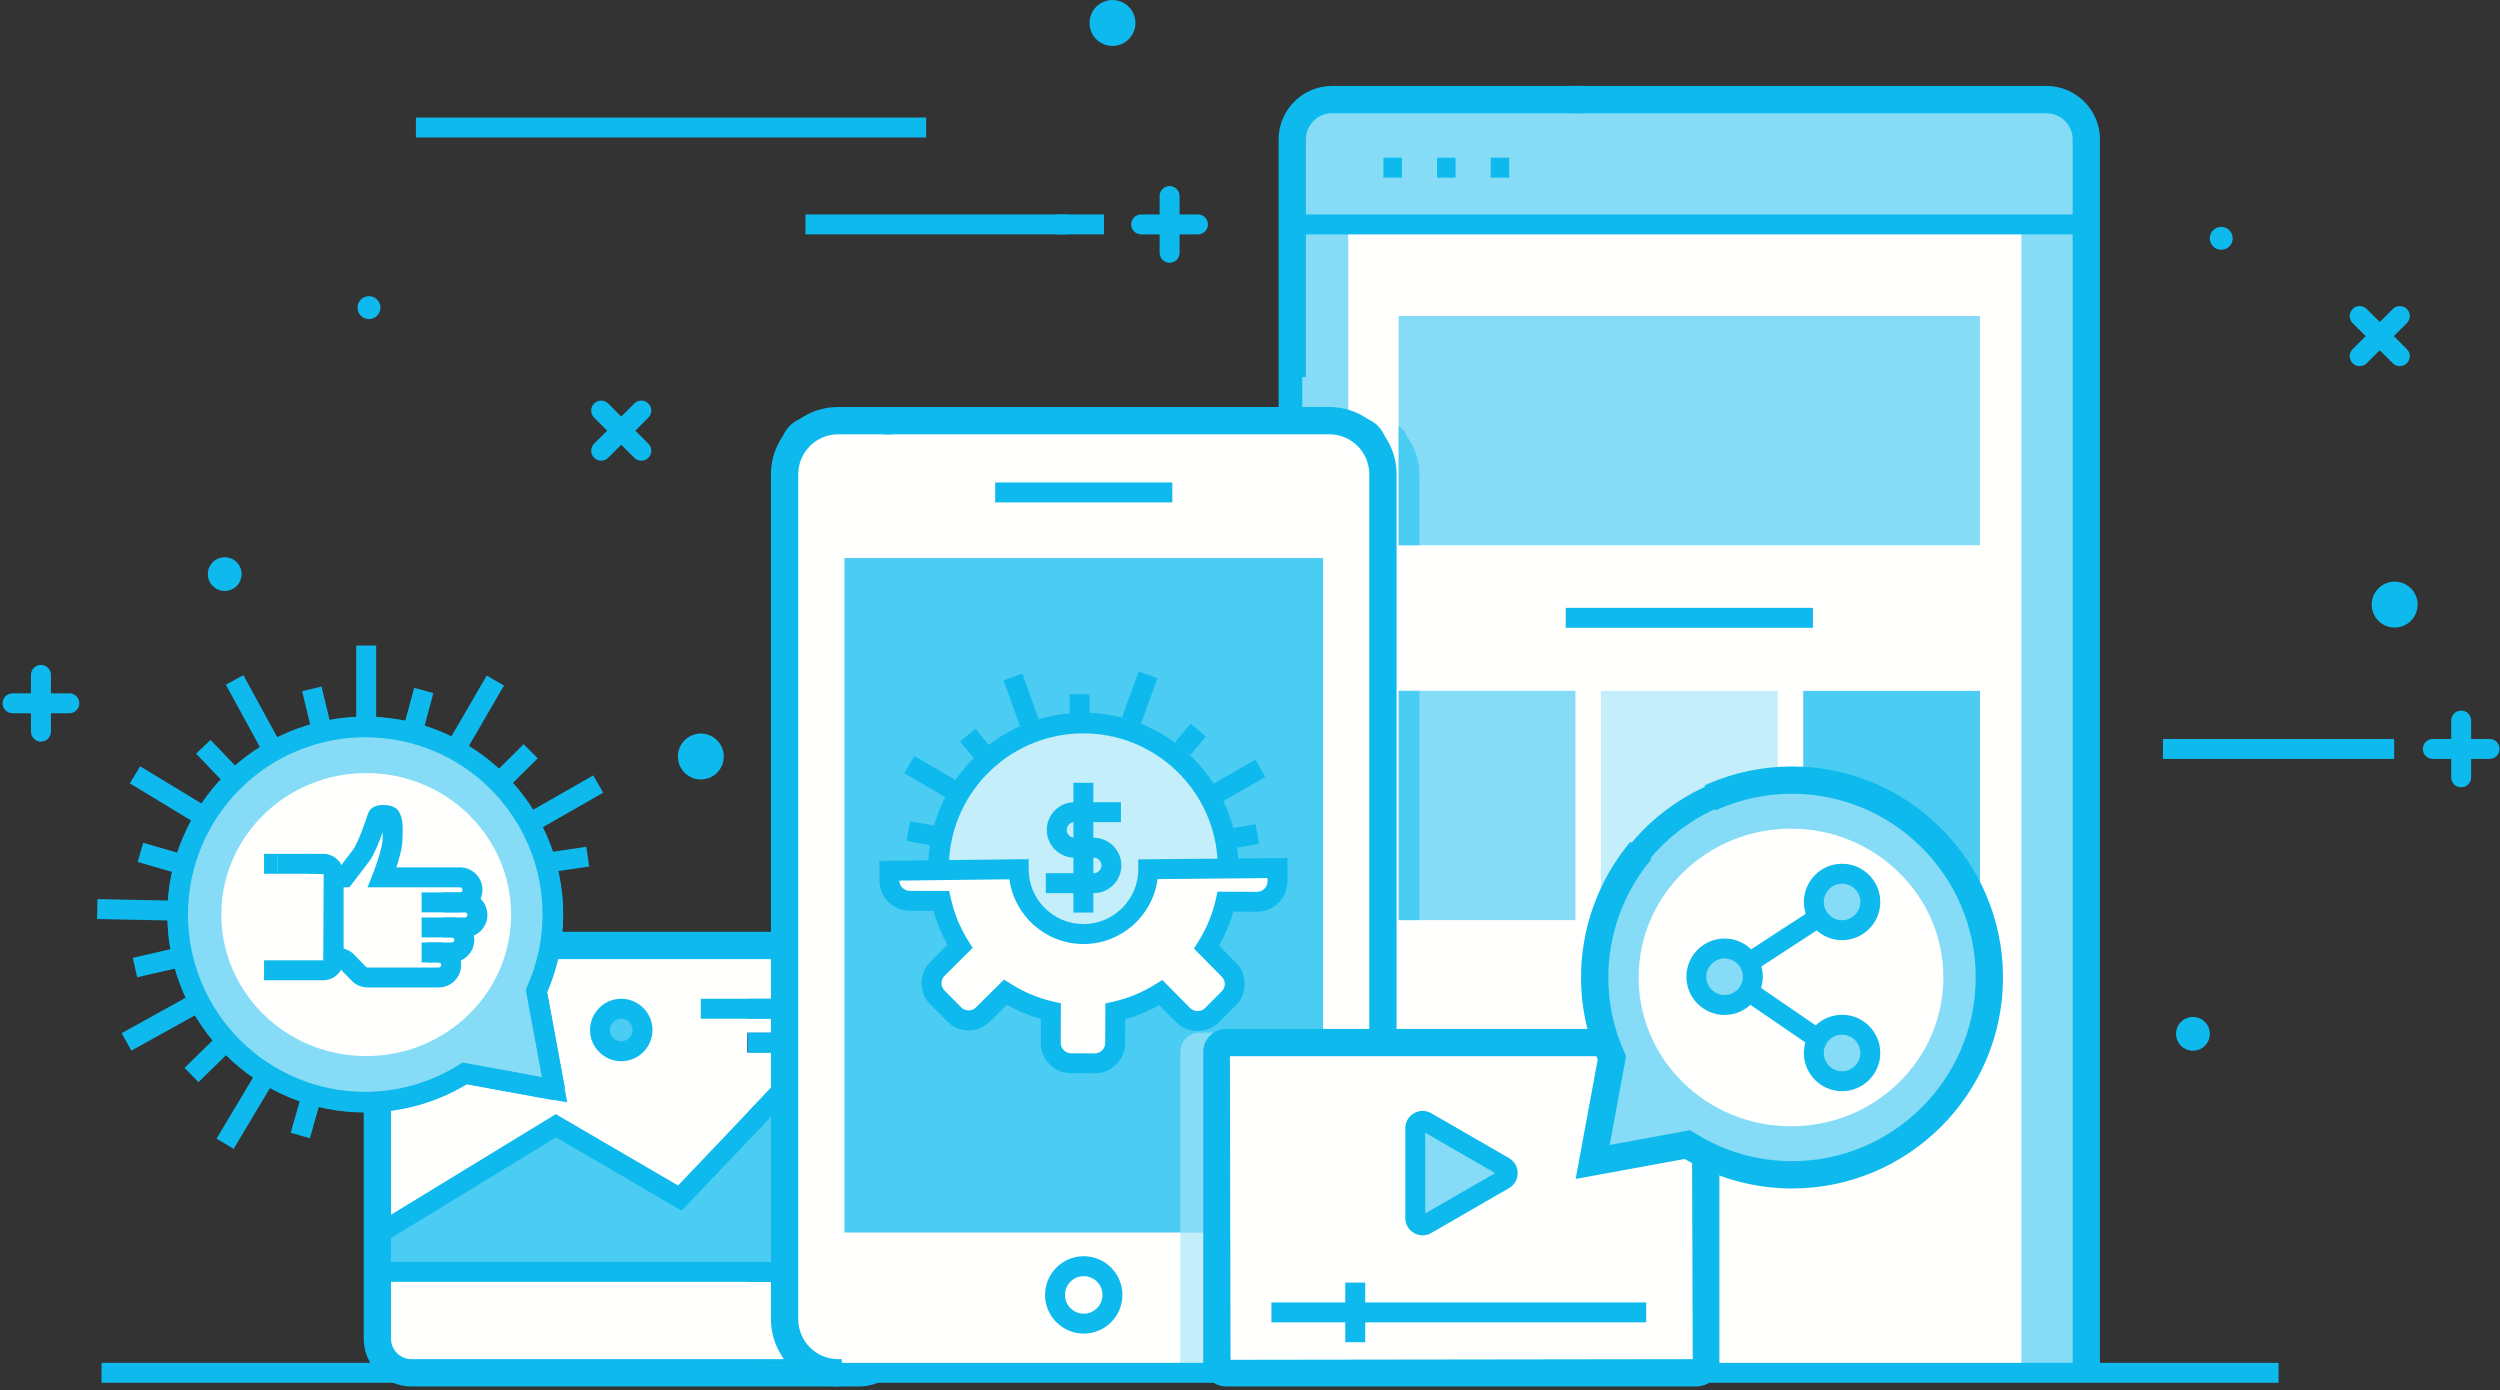 <svg width="678" height="377" viewBox="0 0 678 377" version="1.1" xmlns="http://www.w3.org/2000/svg" xmlns:xlink="http://www.w3.org/1999/xlink">
<rect x="0" y="0" width="678" height="377" fill="#333333" stroke="none"/>
<title>hd-ready</title>
<desc>Created using Figma</desc>
<g id="Canvas" transform="translate(-2273 -3388)">
<g id="hd-ready">
<g id="Group 22">
<g id="Fill 146">
<use xlink:href="#path0_fill" transform="translate(2623.46 3415.01)" fill="#86DCF6"/>
</g>
<g id="Fill 147">
<use xlink:href="#path1_fill" transform="translate(2638.64 3415.01)" fill="#FFFFFE"/>
</g>
<g id="Fill 148">
<use xlink:href="#path2_fill" transform="translate(2623.46 3415.01)" fill="#86DCF6"/>
</g>
<g id="Fill 149">
<use xlink:href="#path3_fill" transform="translate(2620.76 3412.31)" fill="#0EBAED"/>
<use xlink:href="#path4_stroke" transform="translate(2620.76 3412.31)" fill="#0EBAED"/>
</g>
<g id="Fill 150">
<use xlink:href="#path5_fill" transform="translate(2700.26 3412.31)" fill="#0EBAED"/>
<use xlink:href="#path6_stroke" transform="translate(2700.26 3412.31)" fill="#0EBAED"/>
</g>
<g id="Fill 152">
<use xlink:href="#path7_fill" transform="translate(2623.46 3446.16)" fill="#0EBAED"/>
</g>
<g id="Fill 153">
<use xlink:href="#path8_fill" transform="translate(2648.19 3430.77)" fill="#0EBAED"/>
</g>
<g id="Fill 154">
<use xlink:href="#path9_fill" transform="translate(2662.73 3430.77)" fill="#0EBAED"/>
</g>
<g id="Fill 155">
<use xlink:href="#path10_fill" transform="translate(2677.28 3430.77)" fill="#0EBAED"/>
</g>
<g id="Fill 156">
<use xlink:href="#path11_fill" transform="translate(2652.31 3473.7)" fill="#86DCF6"/>
</g>
<g id="Fill 157">
<use xlink:href="#path12_fill" transform="translate(2652.33 3575.36)" fill="#86DCF6"/>
</g>
<g id="Fill 158">
<use xlink:href="#path12_fill" transform="translate(2707.18 3575.36)" fill="#C3EEFA"/>
</g>
<g id="Fill 159">
<use xlink:href="#path12_fill" transform="translate(2762.04 3575.36)" fill="#4BCCF2"/>
</g>
<g id="Fill 160">
<use xlink:href="#path13_fill" transform="translate(2697.63 3552.85)" fill="#0EBAED"/>
</g>
<g id="Fill 161">
<use xlink:href="#path14_fill" transform="translate(2375.35 3644.41)" fill="#FFFFFE"/>
</g>
<g id="Fill 162">
<use xlink:href="#path15_fill" transform="translate(2375.35 3682.74)" fill="#4BCCF2"/>
</g>
<g id="Fill 163">
<use xlink:href="#path16_fill" transform="translate(2375.35 3730.23)" fill="#0EBAED"/>
</g>
<g id="Fill 164">
<use xlink:href="#path17_fill" transform="translate(2373.94 3678.74)" fill="#0EBAED"/>
</g>
<g id="Fill 165">
<use xlink:href="#path18_fill" transform="translate(2435.72 3661.58)" fill="#4BCCF2"/>
</g>
<g id="Fill 166">
<use xlink:href="#path19_fill" transform="translate(2433.02 3658.87)" fill="#0EBAED"/>
</g>
<g id="Fill 167">
<use xlink:href="#path20_fill" transform="translate(2463.06 3658.87)" fill="#0EBAED"/>
</g>
<g id="Fill 168">
<use xlink:href="#path20_fill" transform="translate(2475.6 3668.06)" fill="#3378B0"/>
</g>
<g id="Fill 169">
<use xlink:href="#path21_fill" transform="translate(2423.66 3641.71)" fill="#0EBAED"/>
<use xlink:href="#path22_stroke" transform="translate(2423.66 3641.71)" fill="#0EBAED"/>
</g>
<g id="Fill 170">
<use xlink:href="#path23_fill" transform="translate(2372.64 3688.65)" fill="#0EBAED"/>
<use xlink:href="#path24_stroke" transform="translate(2372.64 3688.65)" fill="#0EBAED"/>
</g>
<g id="Fill 171">
<use xlink:href="#path25_fill" transform="translate(2321.17 3585.14)" fill="#86DCF6"/>
<use xlink:href="#path26_stroke" transform="translate(2321.17 3585.14)" fill="#0EBAED"/>
</g>
<g id="Fill 172">
<use xlink:href="#path27_fill" transform="translate(2318.47 3582.44)" fill="#0EBAED"/>
</g>
<g id="Fill 174">
<use xlink:href="#path28_fill" transform="translate(2333.03 3597.66)" fill="#FFFFFE"/>
</g>
<g id="Fill 175">
<use xlink:href="#path29_fill" transform="translate(2377 3611.88)" fill="#F3F4F1"/>
</g>
<g id="Fill 176">
<use xlink:href="#path30_fill" transform="translate(2393.29 3630.03)" fill="#0EBAED"/>
</g>
<g id="Fill 177">
<use xlink:href="#path31_fill" transform="translate(2387.34 3636.81)" fill="#0EBAED"/>
</g>
<g id="Fill 178">
<use xlink:href="#path32_fill" transform="translate(2364.2 3643.6)" fill="#0EBAED"/>
</g>
<g id="Fill 179">
<use xlink:href="#path33_fill" transform="translate(2362.84 3606.32)" fill="#0EBAED"/>
</g>
<g id="Fill 180">
<use xlink:href="#path34_fill" transform="translate(2344.61 3619.56)" fill="#0EBAED"/>
</g>
<g id="Fill 181">
<use xlink:href="#path35_fill" transform="translate(2344.61 3619.56)" fill="#0EBAED"/>
</g>
<g id="Fill 182">
<use xlink:href="#path36_fill" transform="translate(2348.29 3619.56)" fill="#0EBAED"/>
</g>
<g id="Fill 183">
<use xlink:href="#path37_fill" transform="translate(2369.61 3563.07)" fill="#0EBAED"/>
</g>
<g id="Fill 184">
<use xlink:href="#path38_fill" transform="translate(2382.74 3574.55)" fill="#0EBAED"/>
</g>
<g id="Fill 185">
<use xlink:href="#path39_fill" transform="translate(2395.05 3571.21)" fill="#0EBAED"/>
</g>
<g id="Fill 186">
<use xlink:href="#path40_fill" transform="translate(2407.98 3589.82)" fill="#0EBAED"/>
</g>
<g id="Fill 187">
<use xlink:href="#path41_fill" transform="translate(2416.69 3598.29)" fill="#0EBAED"/>
</g>
<g id="Fill 188">
<use xlink:href="#path42_fill" transform="translate(2422.42 3617.65)" fill="#0EBAED"/>
</g>
<g id="Fill 189">
<use xlink:href="#path43_fill" transform="translate(2351.84 3686.3)" fill="#0EBAED"/>
</g>
<g id="Fill 190">
<use xlink:href="#path44_fill" transform="translate(2331.72 3679.8)" fill="#0EBAED"/>
</g>
<g id="Fill 191">
<use xlink:href="#path45_fill" transform="translate(2323.05 3670.08)" fill="#0EBAED"/>
</g>
<g id="Fill 192">
<use xlink:href="#path46_fill" transform="translate(2306 3658.59)" fill="#0EBAED"/>
</g>
<g id="Fill 193">
<use xlink:href="#path47_fill" transform="translate(2309 3645.37)" fill="#0EBAED"/>
</g>
<g id="Fill 194">
<use xlink:href="#path48_fill" transform="translate(2299.32 3631.84)" fill="#0EBAED"/>
</g>
<g id="Fill 195">
<use xlink:href="#path49_fill" transform="translate(2310.33 3616.57)" fill="#0EBAED"/>
</g>
<g id="Fill 196">
<use xlink:href="#path50_fill" transform="translate(2308.2 3595.82)" fill="#0EBAED"/>
</g>
<g id="Fill 197">
<use xlink:href="#path51_fill" transform="translate(2326.19 3588.66)" fill="#0EBAED"/>
</g>
<g id="Fill 198">
<use xlink:href="#path52_fill" transform="translate(2334.25 3571.1)" fill="#0EBAED"/>
</g>
<g id="Fill 199">
<use xlink:href="#path53_fill" transform="translate(2354.94 3574.19)" fill="#0EBAED"/>
</g>
<g id="Fill 200">
<use xlink:href="#path54_fill" transform="translate(2579.78 3446.16)" fill="#0EBAED"/>
</g>
<g id="Fill 201">
<use xlink:href="#path55_fill" transform="translate(2587.49 3438.46)" fill="#0EBAED"/>
</g>
<g id="Fill 202">
<use xlink:href="#path54_fill" transform="translate(2930.07 3588.41)" fill="#0EBAED"/>
</g>
<g id="Fill 203">
<use xlink:href="#path55_fill" transform="translate(2937.77 3580.71)" fill="#0EBAED"/>
</g>
<g id="Fill 204">
<use xlink:href="#path54_fill" transform="translate(2273.7 3576.03)" fill="#0EBAED"/>
</g>
<g id="Fill 205">
<use xlink:href="#path55_fill" transform="translate(2281.4 3568.32)" fill="#0EBAED"/>
</g>
<g id="Fill 206">
<use xlink:href="#path56_fill" transform="translate(2433.33 3496.64)" fill="#0EBAED"/>
</g>
<g id="Fill 207">
<use xlink:href="#path57_fill" transform="translate(2433.33 3496.64)" fill="#0EBAED"/>
</g>
<g id="Fill 208">
<use xlink:href="#path58_fill" transform="translate(2910.24 3471)" fill="#0EBAED"/>
</g>
<g id="Fill 209">
<use xlink:href="#path59_fill" transform="translate(2910.24 3471)" fill="#0EBAED"/>
</g>
<g id="Fill 210">
<use xlink:href="#path60_fill" transform="translate(2491.44 3446.16)" fill="#0EBAED"/>
</g>
<g id="Fill 211">
<use xlink:href="#path61_fill" transform="translate(2859.6 3588.41)" fill="#0EBAED"/>
</g>
<g id="Fill 212">
<use xlink:href="#path62_fill" transform="translate(2385.79 3419.88)" fill="#0EBAED"/>
</g>
<g id="Fill 213">
<use xlink:href="#path63_fill" transform="translate(2559.54 3446.16)" fill="#0EBAED"/>
</g>
<g id="Fill 214">
<use xlink:href="#path64_fill" transform="translate(2456.84 3586.94)" fill="#0EBAED"/>
</g>
<g id="Fill 215">
<use xlink:href="#path65_fill" transform="translate(2916.21 3545.74)" fill="#0EBAED"/>
</g>
<g id="Fill 216">
<use xlink:href="#path66_fill" transform="translate(2568.48 3388.01)" fill="#0EBAED"/>
</g>
<g id="Fill 217">
<use xlink:href="#path67_fill" transform="translate(2329.37 3539.12)" fill="#0EBAED"/>
</g>
<g id="Fill 218">
<use xlink:href="#path68_fill" transform="translate(2863.15 3663.8)" fill="#0EBAED"/>
</g>
<g id="Fill 219">
<use xlink:href="#path69_fill" transform="translate(2369.96 3468.32)" fill="#0EBAED"/>
</g>
<g id="Fill 220">
<use xlink:href="#path70_fill" transform="translate(2872.3 3449.53)" fill="#0EBAED"/>
</g>
<g id="Group 223">
<mask id="mask0_outline" mask-type="alpha">
<g id="Clip 222">
<use xlink:href="#path71_fill" transform="translate(2475.88 3644.42)" fill="#FFFFFF"/>
</g>
</mask>
<g id="Fill 221" mask="url(#mask0_outline)">
<use xlink:href="#path72_fill" transform="translate(2475.88 3644.42)" fill="#C3EEFA"/>
</g>
</g>
<g id="Fill 224">
<use xlink:href="#path73_fill" transform="translate(2475.88 3686.96)" fill="#4BCCF2"/>
</g>
<g id="Fill 225">
<use xlink:href="#path74_fill" transform="translate(2475.88 3730.23)" fill="#0EBAED"/>
</g>
<g id="Fill 226">
<use xlink:href="#path75_fill" transform="translate(2475.88 3679.12)" fill="#0EBAED"/>
</g>
<g id="Fill 227">
<use xlink:href="#path74_fill" transform="translate(2475.88 3658.87)" fill="#0EBAED"/>
</g>
<g id="Fill 228">
<use xlink:href="#path74_fill" transform="translate(2475.88 3668.06)" fill="#0EBAED"/>
</g>
<g id="Fill 229">
<use xlink:href="#path76_fill" transform="translate(2475.88 3641.71)" fill="#0EBAED"/>
</g>
<g id="Fill 230">
<use xlink:href="#path77_fill" transform="translate(2480.16 3757.6)" fill="#3378B0"/>
</g>
<g id="Fill 231">
<use xlink:href="#path78_fill" transform="translate(2640.89 3760.3)" fill="#9CCAE2"/>
</g>
<g id="Fill 232">
<use xlink:href="#path79_fill" transform="translate(2623.46 3499.38)" fill="#71B1D5"/>
</g>
<g id="Fill 234">
<use xlink:href="#path80_fill" transform="translate(2652.31 3503.48)" fill="#4BCCF2"/>
</g>
<g id="Fill 235">
<use xlink:href="#path81_fill" transform="translate(2652.33 3575.36)" fill="#4BCCF2"/>
</g>
<g id="Fill 236">
<use xlink:href="#path82_fill" transform="translate(2485.79 3502.08)" fill="#FFFFFE"/>
<use xlink:href="#path83_stroke" transform="translate(2485.79 3502.08)" fill="#0EBAED"/>
</g>
<g id="Fill 237">
<use xlink:href="#path84_fill" transform="translate(2483.08 3499.38)" fill="#0EBAED"/>
<use xlink:href="#path85_stroke" transform="translate(2483.08 3499.38)" fill="#0EBAED"/>
</g>
<g id="Fill 238">
<use xlink:href="#path86_fill" transform="translate(2513.48 3499.38)" fill="#0EBAED"/>
<use xlink:href="#path87_stroke" transform="translate(2513.48 3499.38)" fill="#0EBAED"/>
</g>
<g id="Fill 239">
<use xlink:href="#path88_fill" transform="translate(2542.9 3518.84)" fill="#0EBAED"/>
</g>
<g id="Fill 240">
<use xlink:href="#path89_fill" transform="translate(2556.42 3728.69)" fill="#0EBAED"/>
</g>
<g id="Fill 241">
<use xlink:href="#path90_fill" transform="translate(2502.01 3539.35)" fill="#4BCCF2"/>
</g>
<g id="Fill 243">
<use xlink:href="#path91_fill" transform="translate(2593.11 3668.04)" fill="#C3EEFA"/>
</g>
<g id="Fill 244">
<use xlink:href="#path92_fill" transform="translate(2593.11 3668.04)" fill="#86DCF6"/>
</g>
<g id="Fill 245">
<use xlink:href="#path93_fill" transform="translate(2603.02 3670.74)" fill="#FFFFFE"/>
</g>
<g id="Fill 246">
<use xlink:href="#path94_fill" transform="translate(2656.82 3691.97)" fill="#86DCF6"/>
</g>
<g id="Fill 247">
<use xlink:href="#path95_fill" transform="translate(2654.12 3689.27)" fill="#0EBAED"/>
</g>
<g id="Fill 248">
<use xlink:href="#path96_fill" transform="translate(2617.81 3741.22)" fill="#0EBAED"/>
</g>
<g id="Fill 249">
<use xlink:href="#path97_fill" transform="translate(2637.84 3735.84)" fill="#0EBAED"/>
</g>
<g id="Fill 250">
<use xlink:href="#path98_fill" transform="translate(2704.93 3599.57)" fill="#86DCF6"/>
<use xlink:href="#path99_stroke" transform="translate(2704.93 3599.57)" fill="#0EBAED"/>
</g>
<g id="Fill 251">
<use xlink:href="#path100_fill" transform="translate(2701.56 3596.87)" fill="#0EBAED"/>
<use xlink:href="#path101_stroke" transform="translate(2701.56 3596.87)" fill="#0EBAED"/>
</g>
<g id="Fill 253">
<use xlink:href="#path102_fill" transform="translate(2717.4 3612.73)" fill="#FFFFFE"/>
</g>
<g id="Fill 254">
<use xlink:href="#path103_fill" transform="translate(2742.22 3630.35)" fill="#0EBAED"/>
</g>
<g id="Fill 255">
<use xlink:href="#path104_fill" transform="translate(2741.8 3652)" fill="#0EBAED"/>
</g>
<g id="Fill 256">
<use xlink:href="#path105_fill" transform="translate(2733.05 3645.23)" fill="#86DCF6"/>
</g>
<g id="Fill 257">
<use xlink:href="#path106_fill" transform="translate(2730.35 3642.53)" fill="#0EBAED"/>
</g>
<g id="Fill 258">
<use xlink:href="#path107_fill" transform="translate(2764.91 3624.96)" fill="#86DCF6"/>
</g>
<g id="Fill 259">
<use xlink:href="#path108_fill" transform="translate(2762.21 3622.25)" fill="#0EBAED"/>
</g>
<g id="Fill 260">
<use xlink:href="#path109_fill" transform="translate(2764.91 3665.92)" fill="#86DCF6"/>
</g>
<g id="Fill 261">
<use xlink:href="#path108_fill" transform="translate(2762.21 3663.21)" fill="#0EBAED"/>
</g>
<g id="Fill 262">
<use xlink:href="#path110_fill" transform="translate(2600.32 3668.04)" fill="#0EBAED"/>
<use xlink:href="#path111_stroke" transform="translate(2600.32 3668.04)" fill="#0EBAED"/>
</g>
<g id="Fill 263">
<use xlink:href="#path112_fill" transform="translate(2300.54 3757.6)" fill="#0EBAED"/>
</g>
<g id="Fill 266">
<use xlink:href="#path113_fill" transform="translate(2527.53 3584.09)" fill="#C3EEFA"/>
<use xlink:href="#path114_stroke" transform="translate(2527.53 3584.09)" fill="#0EBAED"/>
</g>
<g id="Fill 270">
<use xlink:href="#path115_fill" transform="translate(2556.63 3605.56)" fill="#0EBAED"/>
</g>
<g id="Fill 271">
<use xlink:href="#path116_fill" transform="translate(2564.11 3600.3)" fill="#0EBAED"/>
</g>
<g id="Fill 272">
<use xlink:href="#path117_fill" transform="translate(2514.2 3623.4)" fill="#FFFFFE"/>
</g>
<g id="Fill 273">
<use xlink:href="#path118_fill" transform="translate(2511.5 3620.68)" fill="#0EBAED"/>
</g>
<g id="Fill 274">
<use xlink:href="#path119_fill" transform="translate(2563.09 3576.28)" fill="#0EBAED"/>
</g>
<g id="Fill 275">
<use xlink:href="#path120_fill" transform="translate(2577.29 3570.1)" fill="#0EBAED"/>
</g>
<g id="Fill 276">
<use xlink:href="#path121_fill" transform="translate(2591.63 3584.27)" fill="#0EBAED"/>
</g>
<g id="Fill 277">
<use xlink:href="#path122_fill" transform="translate(2601.98 3594.02)" fill="#0EBAED"/>
</g>
<g id="Fill 278">
<use xlink:href="#path123_fill" transform="translate(2606.99 3611.52)" fill="#0EBAED"/>
</g>
<g id="Fill 279">
<use xlink:href="#path124_fill" transform="translate(2518.85 3610.72)" fill="#0EBAED"/>
</g>
<g id="Fill 280">
<use xlink:href="#path125_fill" transform="translate(2518.24 3593.03)" fill="#0EBAED"/>
</g>
<g id="Fill 281">
<use xlink:href="#path126_fill" transform="translate(2533.34 3585.63)" fill="#0EBAED"/>
</g>
<g id="Fill 282">
<use xlink:href="#path127_fill" transform="translate(2545.19 3570.66)" fill="#0EBAED"/>
</g>
</g>
</g>
</g>
<defs>
<path id="path0_fill" fill-rule="evenodd" d="M 215.341 345.288L 215.341 12.833C 215.341 5.744 209.592 0 202.507 0L 12.834 0C 5.745 0 0 5.748 0 12.837L 0 345.292L 215.341 345.288Z"/>
<path id="path1_fill" fill-rule="evenodd" d="M 182.573 345.288L 182.573 12.833C 182.573 5.744 177.705 0 171.693 0L 10.88 0C 4.869 0 0 5.748 0 12.837L 0 345.292L 182.573 345.288Z"/>
<path id="path2_fill" fill-rule="evenodd" d="M 0 33.267L 0 10.793C 0 4.833 4.833 0 10.794 0L 204.551 0C 210.508 0 215.341 4.833 215.341 10.793L 215.341 33.267L 0 33.267Z"/>
<path id="path3_fill" fill-rule="evenodd" d="M 5.406 87.692L 0 87.692L 0 13.496C 0 6.054 6.055 0 13.497 0L 80.617 0L 80.617 5.406L 13.497 5.406C 9.035 5.406 5.406 9.035 5.406 13.496L 5.406 77.947"/>
<path id="path4_stroke" d="M 0 87.692L -1 87.692L -1 88.692L 0 88.692L 0 87.692ZM 80.617 0L 81.617 0L 81.617 -1L 80.617 -1L 80.617 0ZM 80.617 5.406L 80.617 6.406L 81.617 6.406L 81.617 5.406L 80.617 5.406ZM 5.406 86.692L 0 86.692L 0 88.692L 5.406 88.692L 5.406 86.692ZM 1 87.692L 1 13.496L -1 13.496L -1 87.692L 1 87.692ZM 1 13.496C 1 6.607 6.607 1 13.497 1L 13.497 -1C 5.502 -1 -1 5.502 -1 13.496L 1 13.496ZM 13.497 1L 80.617 1L 80.617 -1L 13.497 -1L 13.497 1ZM 79.617 0L 79.617 5.406L 81.617 5.406L 81.617 0L 79.617 0ZM 80.617 4.406L 13.497 4.406L 13.497 6.406L 80.617 6.406L 80.617 4.406ZM 13.497 4.406C 8.483 4.406 4.406 8.482 4.406 13.496L 6.406 13.496C 6.406 9.587 9.587 6.406 13.497 6.406L 13.497 4.406ZM 4.406 13.496L 4.406 77.947L 6.406 77.947L 6.406 13.496L 4.406 13.496Z"/>
<path id="path5_fill" fill-rule="evenodd" d="M 141.247 346.431L 135.841 346.431L 135.841 13.496C 135.841 9.035 132.212 5.406 127.75 5.406L 0 5.406L 0 0L 127.75 0C 135.192 0 141.247 6.054 141.247 13.496L 141.247 346.431Z"/>
<path id="path6_stroke" d="M 135.841 346.431L 134.841 346.431L 134.841 347.431L 135.841 347.431L 135.841 346.431ZM 0 5.406L -1 5.406L -1 6.406L 0 6.406L 0 5.406ZM 0 0L 0 -1L -1 -1L -1 0L 0 0ZM 141.247 345.431L 135.841 345.431L 135.841 347.431L 141.247 347.431L 141.247 345.431ZM 136.841 346.431L 136.841 13.496L 134.841 13.496L 134.841 346.431L 136.841 346.431ZM 136.841 13.496C 136.841 8.482 132.764 4.406 127.75 4.406L 127.75 6.406C 131.659 6.406 134.841 9.587 134.841 13.496L 136.841 13.496ZM 127.75 4.406L 0 4.406L 0 6.406L 127.75 6.406L 127.75 4.406ZM 1 5.406L 1 0L -1 0L -1 5.406L 1 5.406ZM 0 1L 127.75 1L 127.75 -1L 0 -1L 0 1ZM 127.75 1C 134.64 1 140.247 6.607 140.247 13.496L 142.247 13.496C 142.247 5.502 135.744 -1 127.75 -1L 127.75 1ZM 140.247 13.496L 140.247 346.431L 142.247 346.431L 142.247 13.496L 140.247 13.496Z"/>
<path id="path7_fill" fill-rule="evenodd" d="M 0 5.406L 215.341 5.406L 215.341 0L 0 0L 0 5.406Z"/>
<path id="path8_fill" fill-rule="evenodd" d="M 0 5.406L 5.013 5.406L 5.013 0L 0 0L 0 5.406Z"/>
<path id="path9_fill" fill-rule="evenodd" d="M 0 5.406L 5.017 5.406L 5.017 0L 0 0L 0 5.406Z"/>
<path id="path10_fill" fill-rule="evenodd" d="M 0 5.406L 5.01 5.406L 5.01 0L 0 0L 0 5.406Z"/>
<path id="path11_fill" fill-rule="evenodd" d="M 0 62.176L 157.641 62.176L 157.641 0L 0 0L 0 62.176Z"/>
<path id="path12_fill" fill-rule="evenodd" d="M 0 62.176L 47.933 62.176L 47.933 0L 0 0L 0 62.176Z"/>
<path id="path13_fill" fill-rule="evenodd" d="M 0 5.406L 67.03 5.406L 67.03 0L 0 0L 0 5.406Z"/>
<path id="path14_fill" fill-rule="evenodd" d="M 9.237 115.888L 130.734 115.888C 135.837 115.888 139.975 111.751 139.975 106.648L 139.975 9.237C 139.975 4.137 135.837 0 130.734 0L 9.237 0C 4.134 0 0 4.137 0 9.237L 0 106.648C 0 111.751 4.134 115.888 9.237 115.888Z"/>
<path id="path15_fill" fill-rule="evenodd" d="M 0 40.121L 48.416 10.566L 82.03 30.186L 110.728 0L 139.975 33.079L 139.975 50.187L 0 50.187L 0 40.121Z"/>
<path id="path16_fill" fill-rule="evenodd" d="M 0 5.406L 139.975 5.406L 139.975 0L 0 0L 0 5.406Z"/>
<path id="path17_fill" fill-rule="evenodd" d="M 2.815 46.428L 0 41.808L 49.792 11.417L 82.953 30.769L 112.206 0L 143.409 35.285L 139.358 38.867L 112.062 7.993L 83.922 37.595L 49.857 17.709L 2.815 46.428Z"/>
<path id="path18_fill" fill-rule="evenodd" d="M 0 5.762C 0 8.948 2.58 11.529 5.766 11.529C 8.949 11.529 11.529 8.948 11.529 5.762C 11.529 2.58 8.949 0 5.766 0C 2.58 0 0 2.58 0 5.762Z"/>
<path id="path19_fill" fill-rule="evenodd" d="M 8.466 5.406C 6.779 5.406 5.406 6.779 5.406 8.469C 5.406 10.156 6.779 11.525 8.466 11.525C 10.156 11.525 11.529 10.156 11.529 8.469C 11.529 6.779 10.156 5.406 8.466 5.406ZM 8.466 16.931C 3.799 16.931 0 13.136 0 8.469C 0 3.798 3.799 0 8.466 0C 13.136 0 16.935 3.798 16.935 8.469C 16.935 13.136 13.136 16.931 8.466 16.931Z"/>
<path id="path20_fill" fill-rule="evenodd" d="M 0 5.406L 31.938 5.406L 31.938 0L 0 0L 0 5.406Z"/>
<path id="path21_fill" fill-rule="evenodd" d="M 0 5.406L 60.25 5.406L 60.25 0L 0 0L 0 5.406Z"/>
<path id="path22_stroke" d="M 0 5.406L -1 5.406L -1 6.406L 0 6.406L 0 5.406ZM 60.25 5.406L 60.25 6.406L 61.25 6.406L 61.25 5.406L 60.25 5.406ZM 60.25 0L 61.25 0L 61.25 -1L 60.25 -1L 60.25 0ZM 0 0L 0 -1L -1 -1L -1 0L 0 0ZM 0 6.406L 60.25 6.406L 60.25 4.406L 0 4.406L 0 6.406ZM 61.25 5.406L 61.25 0L 59.25 0L 59.25 5.406L 61.25 5.406ZM 60.25 -1L 0 -1L 0 1L 60.25 1L 60.25 -1ZM -1 0L -1 5.406L 1 5.406L 1 0L -1 0Z"/>
<path id="path23_fill" fill-rule="evenodd" d="M 11.94 74.356C 5.356 74.356 0 68.997 0 62.413L 0 0L 5.406 0L 5.406 62.413C 5.406 66.017 8.336 68.95 11.94 68.95L 133.441 68.95C 137.041 68.95 139.975 66.017 139.975 62.413L 145.381 62.413C 145.381 68.997 140.021 74.356 133.441 74.356L 11.94 74.356Z"/>
<path id="path24_stroke" d="M 0 0L 0 -1L -1 -1L -1 0L 0 0ZM 5.406 0L 6.406 0L 6.406 -1L 5.406 -1L 5.406 0ZM 139.975 62.413L 139.975 61.413L 138.975 61.413L 138.975 62.413L 139.975 62.413ZM 145.381 62.413L 146.381 62.413L 146.381 61.413L 145.381 61.413L 145.381 62.413ZM 11.94 73.356C 5.908 73.356 1 68.445 1 62.413L -1 62.413C -1 69.549 4.803 75.356 11.94 75.356L 11.94 73.356ZM 1 62.413L 1 0L -1 0L -1 62.413L 1 62.413ZM 0 1L 5.406 1L 5.406 -1L 0 -1L 0 1ZM 4.406 0L 4.406 62.413L 6.406 62.413L 6.406 0L 4.406 0ZM 4.406 62.413C 4.406 66.569 7.783 69.95 11.94 69.95L 11.94 67.95C 8.889 67.95 6.406 65.465 6.406 62.413L 4.406 62.413ZM 11.94 69.95L 133.441 69.95L 133.441 67.95L 11.94 67.95L 11.94 69.95ZM 133.441 69.95C 137.594 69.95 140.975 66.569 140.975 62.413L 138.975 62.413C 138.975 65.465 136.488 67.95 133.441 67.95L 133.441 69.95ZM 139.975 63.413L 145.381 63.413L 145.381 61.413L 139.975 61.413L 139.975 63.413ZM 144.381 62.413C 144.381 68.445 139.469 73.356 133.441 73.356L 133.441 75.356C 140.574 75.356 146.381 69.549 146.381 62.413L 144.381 62.413ZM 133.441 73.356L 11.94 73.356L 11.94 75.356L 133.441 75.356L 133.441 73.356Z"/>
<path id="path25_fill" fill-rule="evenodd" d="M 102.288 98.453L 97.329 71.622C 100.165 65.283 101.776 58.277 101.776 50.886C 101.776 22.78 78.992 0 50.888 0C 22.784 0 0 22.78 0 50.886C 0 78.988 22.784 101.772 50.888 101.772C 60.81 101.772 70.043 98.885 77.871 93.973L 102.288 98.453Z"/>
<path id="path26_stroke" d="M 97.329 71.622L 94.773 70.478L 94.417 71.274L 94.575 72.131L 97.329 71.622ZM 77.871 93.973L 78.376 91.219L 77.305 91.022L 76.383 91.601L 77.871 93.973ZM 105.041 97.944L 100.082 71.113L 94.575 72.131L 99.534 98.961L 105.041 97.944ZM 99.885 72.766C 102.875 66.083 104.576 58.689 104.576 50.886L 98.976 50.886C 98.976 57.865 97.456 64.483 94.773 70.478L 99.885 72.766ZM 104.576 50.886C 104.576 21.233 80.538 -2.8 50.888 -2.8L 50.888 2.8C 77.446 2.8 98.976 24.326 98.976 50.886L 104.576 50.886ZM 50.888 -2.8C 21.238 -2.8 -2.8 21.233 -2.8 50.886L 2.8 50.886C 2.8 24.326 24.33 2.8 50.888 2.8L 50.888 -2.8ZM -2.8 50.886C -2.8 80.535 21.238 104.572 50.888 104.572L 50.888 98.972C 24.331 98.972 2.8 77.442 2.8 50.886L -2.8 50.886ZM 50.888 104.572C 61.362 104.572 71.108 101.522 79.359 96.345L 76.383 91.601C 68.978 96.247 60.258 98.972 50.888 98.972L 50.888 104.572ZM 77.366 96.727L 101.783 101.207L 102.793 95.698L 78.376 91.219L 77.366 96.727Z"/>
<path id="path27_fill" fill-rule="evenodd" d="M 53.591 107.181C 24.038 107.181 0 83.144 0 53.589C 0 24.041 24.038 0 53.591 0C 61.012 0 68.205 1.492 74.966 4.436L 72.807 9.392C 66.735 6.746 60.266 5.406 53.591 5.406C 27.023 5.406 5.406 27.021 5.406 53.589C 5.406 80.159 27.023 101.775 53.591 101.775C 62.605 101.775 71.438 99.22 79.14 94.391L 80.03 93.832L 101.618 97.793L 97.221 73.993L 97.563 73.229C 100.36 66.973 101.776 60.367 101.776 53.589C 101.776 42.575 97.963 31.804 91.036 23.266L 95.235 19.861C 102.94 29.36 107.182 41.339 107.182 53.589C 107.182 60.85 105.722 67.935 102.839 74.653L 108.361 104.528L 81.104 99.526C 72.76 104.539 63.271 107.181 53.591 107.181Z"/>
<path id="path28_fill" fill-rule="evenodd" d="M 78.574 38.373C 78.574 59.564 60.983 76.747 39.287 76.747C 17.587 76.747 0 59.564 0 38.373C 0 17.179 17.587 0 39.287 0C 60.983 0 78.574 17.179 78.574 38.373Z"/>
<path id="path29_fill" fill-rule="evenodd" d="M 0 11.265L 1.02 11.265C 1.82 8.919 2.8 5.654 2.797 3.683C 2.797 2.779 2.916 1.333 2.818 0L 2.797 0.883C 2.8 4.216 0 11.265 0 11.265Z"/>
<path id="path30_fill" fill-rule="evenodd" d="M 5.795 12.192L 0 12.192L 0 6.786L 5.795 6.786C 6.17 6.786 6.487 6.469 6.487 6.098C 6.487 5.723 6.17 5.406 5.795 5.406L 0 5.406L 0 0L 5.795 0C 9.158 0 11.893 2.735 11.893 6.098C 11.893 9.456 9.158 12.192 5.795 12.192Z"/>
<path id="path31_fill" fill-rule="evenodd" d="M 8.188 12.195L 0 12.195L 0 6.79L 8.188 6.79C 8.563 6.79 8.88 6.472 8.88 6.094C 8.88 5.723 8.563 5.406 8.188 5.406L 0 5.406L 0 0L 8.188 0C 11.551 0 14.286 2.735 14.286 6.094C 14.286 9.46 11.551 12.195 8.188 12.195Z"/>
<path id="path32_fill" fill-rule="evenodd" d="M 27.769 12.192L 8.469 12.192C 6.88 12.192 5.33 11.539 4.217 10.404L 0.84 6.952L 0 6.941L 0 1.535L 0.814 1.535C 2.267 1.535 3.687 2.133 4.703 3.171L 8.08 6.624L 8.469 6.786L 27.769 6.786C 28.143 6.786 28.46 6.469 28.46 6.094C 28.46 5.723 28.143 5.406 27.769 5.406L 24.568 5.406L 24.568 0L 27.769 0C 31.131 0 33.867 2.735 33.867 6.094C 33.867 9.456 31.131 12.192 27.769 12.192Z"/>
<path id="path33_fill" fill-rule="evenodd" d="M 34.904 29.11L 24.496 29.11L 24.496 23.705L 34.904 23.705C 35.279 23.705 35.596 23.388 35.596 23.013C 35.596 22.638 35.279 22.321 34.904 22.321L 9.832 22.321L 11.298 18.623C 12.311 16.079 13.908 11.286 13.908 9.239C 13.908 8.918 13.922 8.533 13.937 8.111L 13.962 7.351C 12.996 10.018 11.623 13.452 10.444 15.07C 9.464 16.407 5.712 21.269 5.712 21.269L 4.901 22.321L 0 22.321L 0 16.915L 2.242 16.915C 3.384 15.43 5.406 12.8 6.083 11.877C 7.075 10.515 8.956 5.462 9.972 2.313L 10.282 1.664C 11.007 0.554 12.387 -0.088 14.301 0.01C 16.243 0.021 17.587 0.594 18.301 1.711C 19.512 3.603 19.411 6.324 19.339 8.309L 19.314 9.239C 19.314 11.354 18.456 14.472 17.656 16.915L 34.904 16.915C 38.267 16.915 41.002 19.651 41.002 23.013C 41.002 26.375 38.267 29.11 34.904 29.11Z"/>
<path id="path34_fill" fill-rule="evenodd" d="M 0 5.406L 3.708 5.406L 3.708 0L 0 0L 0 5.406Z"/>
<path id="path35_fill" fill-rule="evenodd" d="M 16.059 34.283L 0 34.283L 0 28.877L 16.059 28.877L 16.175 5.517L 11.918 5.406L 11.918 0L 16.059 0C 19.105 0 21.581 2.472 21.581 5.517L 21.581 28.758C 21.581 31.804 19.105 34.283 16.059 34.283Z"/>
<path id="path36_fill" fill-rule="evenodd" d="M 0 5.406L 8.762 5.406L 8.762 0L 0 0L 0 5.406Z"/>
<path id="path37_fill" fill-rule="evenodd" d="M 0 19.81L 5.406 19.81L 5.406 0L 0 0L 0 19.81Z"/>
<path id="path38_fill" fill-rule="evenodd" d="M 5.222 10.974L 0 9.565L 2.577 0L 7.795 1.409L 5.222 10.974Z"/>
<path id="path39_fill" fill-rule="evenodd" d="M 4.678 19.843L 0 17.133L 9.943 0L 14.621 2.71L 4.678 19.843Z"/>
<path id="path40_fill" fill-rule="evenodd" d="M 3.813 10.819L 0 6.984L 7.028 0L 10.837 3.834L 3.813 10.819Z"/>
<path id="path41_fill" fill-rule="evenodd" d="M 2.681 14.523L 0 9.828L 17.202 0L 19.883 4.692L 2.681 14.523Z"/>
<path id="path42_fill" fill-rule="evenodd" d="M 0.786 6.764L 0 1.413L 9.579 0L 10.369 5.348L 0.786 6.764Z"/>
<path id="path43_fill" fill-rule="evenodd" d="M 5.204 10.386L 0 8.916L 2.523 0L 7.727 1.47L 5.204 10.386Z"/>
<path id="path44_fill" fill-rule="evenodd" d="M 4.638 19.778L 0 17.003L 10.163 0L 14.802 2.775L 4.638 19.778Z"/>
<path id="path45_fill" fill-rule="evenodd" d="M 3.781 11.388L 0 7.525L 7.691 0L 11.471 3.863L 3.781 11.388Z"/>
<path id="path46_fill" fill-rule="evenodd" d="M 2.62 14.336L 0 9.604L 17.324 0L 19.944 4.732L 2.62 14.336Z"/>
<path id="path47_fill" fill-rule="evenodd" d="M 1.207 7.662L 0 2.393L 10.426 0L 11.634 5.272L 1.207 7.662Z"/>
<path id="path48_fill" fill-rule="evenodd" d="M 19.807 5.795L 0 5.406L 0.108 0L 19.912 0.389L 19.807 5.795Z"/>
<path id="path49_fill" fill-rule="evenodd" d="M 9.514 7.954L 0 5.193L 1.506 0L 11.021 2.757L 9.514 7.954Z"/>
<path id="path50_fill" fill-rule="evenodd" d="M 16.939 14.898L 0 4.624L 2.804 0L 19.742 10.271L 16.939 14.898Z"/>
<path id="path51_fill" fill-rule="evenodd" d="M 6.844 10.894L 0 3.737L 3.907 0L 10.751 7.157L 6.844 10.894Z"/>
<path id="path52_fill" fill-rule="evenodd" d="M 9.496 19.976L 0 2.591L 4.746 0L 14.239 17.385L 9.496 19.976Z"/>
<path id="path53_fill" fill-rule="evenodd" d="M 2.325 10.898L 0 1.269L 5.255 0L 7.579 9.629L 2.325 10.898Z"/>
<path id="path54_fill" fill-rule="evenodd" d="M 18.106 5.406L 2.703 5.406C 1.211 5.406 0 4.195 0 2.703C 0 1.211 1.211 0 2.703 0L 18.106 0C 19.598 0 20.809 1.211 20.809 2.703C 20.809 4.195 19.598 5.406 18.106 5.406Z"/>
<path id="path55_fill" fill-rule="evenodd" d="M 2.703 20.808C 1.211 20.808 0 19.598 0 18.105L 0 2.703C 0 1.211 1.211 0 2.703 0C 4.195 0 5.406 1.211 5.406 2.703L 5.406 18.105C 5.406 19.598 4.195 20.808 2.703 20.808Z"/>
<path id="path56_fill" fill-rule="evenodd" d="M 2.702 16.299C 2.01 16.299 1.318 16.036 0.792 15.506C -0.264 14.45 -0.264 12.742 0.792 11.686L 11.683 0.792C 12.739 -0.264 14.451 -0.264 15.507 0.792C 16.563 1.848 16.563 3.56 15.507 4.616L 4.612 15.506C 4.086 16.036 3.394 16.299 2.702 16.299Z"/>
<path id="path57_fill" fill-rule="evenodd" d="M 13.597 16.299C 12.905 16.299 12.213 16.036 11.683 15.506L 0.792 4.616C -0.264 3.56 -0.264 1.848 0.792 0.792C 1.848 -0.264 3.556 -0.264 4.612 0.792L 15.507 11.686C 16.563 12.742 16.563 14.45 15.507 15.506C 14.977 16.036 14.289 16.299 13.597 16.299Z"/>
<path id="path58_fill" fill-rule="evenodd" d="M 2.702 16.296C 2.01 16.296 1.318 16.032 0.792 15.503C -0.264 14.447 -0.264 12.735 0.792 11.683L 11.683 0.792C 12.739 -0.264 14.451 -0.264 15.503 0.792C 16.559 1.848 16.559 3.56 15.503 4.616L 4.612 15.503C 4.086 16.032 3.394 16.296 2.702 16.296Z"/>
<path id="path59_fill" fill-rule="evenodd" d="M 13.593 16.296C 12.901 16.296 12.209 16.032 11.683 15.503L 0.792 4.616C -0.264 3.56 -0.264 1.848 0.792 0.792C 1.848 -0.264 3.556 -0.264 4.612 0.792L 15.503 11.683C 16.559 12.735 16.559 14.447 15.503 15.503C 14.977 16.032 14.285 16.296 13.593 16.296Z"/>
<path id="path60_fill" fill-rule="evenodd" d="M 0 5.406L 70.698 5.406L 70.698 0L 0 0L 0 5.406Z"/>
<path id="path61_fill" fill-rule="evenodd" d="M 0 5.406L 62.695 5.406L 62.695 0L 0 0L 0 5.406Z"/>
<path id="path62_fill" fill-rule="evenodd" d="M 0 5.406L 138.378 5.406L 138.378 0L 0 0L 0 5.406Z"/>
<path id="path63_fill" fill-rule="evenodd" d="M 0 5.406L 12.866 5.406L 12.866 0L 0 0L 0 5.406Z"/>
<path id="path64_fill" fill-rule="evenodd" d="M 12.448 6.224C 12.448 9.662 9.662 12.448 6.224 12.448C 2.786 12.448 0 9.662 0 6.224C 0 2.786 2.786 0 6.224 0C 9.662 0 12.448 2.786 12.448 6.224Z"/>
<path id="path65_fill" fill-rule="evenodd" d="M 12.448 6.227C 12.448 9.662 9.662 12.451 6.224 12.451C 2.786 12.451 0 9.662 0 6.227C 0 2.789 2.786 0 6.224 0C 9.662 0 12.448 2.789 12.448 6.227Z"/>
<path id="path66_fill" fill-rule="evenodd" d="M 12.452 6.224C 12.452 9.662 9.662 12.448 6.224 12.448C 2.786 12.448 0 9.662 0 6.224C 0 2.786 2.786 0 6.224 0C 9.662 0 12.452 2.786 12.452 6.224Z"/>
<path id="path67_fill" fill-rule="evenodd" d="M 9.154 4.573C 9.154 7.103 7.103 9.15 4.577 9.15C 2.047 9.15 0 7.103 0 4.573C 0 2.047 2.047 0 4.577 0C 7.103 0 9.154 2.047 9.154 4.573Z"/>
<path id="path68_fill" fill-rule="evenodd" d="M 9.154 4.577C 9.154 7.103 7.103 9.154 4.577 9.154C 2.051 9.154 0 7.103 0 4.577C 0 2.051 2.051 0 4.577 0C 7.103 0 9.154 2.051 9.154 4.577Z"/>
<path id="path69_fill" fill-rule="evenodd" d="M 6.213 3.106C 6.213 4.822 4.822 6.213 3.107 6.213C 1.391 6.213 0 4.822 0 3.106C 0 1.391 1.391 0 3.107 0C 4.822 0 6.213 1.391 6.213 3.106Z"/>
<path id="path70_fill" fill-rule="evenodd" d="M 6.21 3.106C 6.21 4.822 4.819 6.209 3.107 6.209C 1.391 6.209 0 4.822 0 3.106C 0 1.391 1.391 0 3.107 0C 4.819 0 6.21 1.391 6.21 3.106Z"/>
<path id="path71_fill" fill-rule="evenodd" d="M 11.468 113.185L 4.282 113.185C 3.831 112.619 3.467 111.988 3.2 111.3C 1.2 108.489 0 105.076 0 101.372L 0 91.216L 9.911 91.216L 9.911 108.727C 9.911 110.41 10.495 111.96 11.468 113.185ZM 0 45.127L 0 29.05L 9.911 29.05L 9.911 34.701L 0 45.127ZM 0 23.645L 9.911 23.645L 9.911 19.864L 0 19.864L 0 23.645ZM 9.911 14.459L 0 14.459L 0 2.703L 3.179 2.703L 3.179 0L 9.911 0L 9.911 14.459Z"/>
<path id="path72_fill" fill-rule="evenodd" d="M 0 113.185L 11.468 113.185L 11.468 0L 0 0L 0 113.185Z"/>
<path id="path73_fill" fill-rule="evenodd" d="M 9.911 43.264L 0 43.264L 0 10.426L 9.911 0L 9.911 43.264Z"/>
<path id="path74_fill" fill-rule="evenodd" d="M 0 5.406L 9.911 5.406L 9.911 0L 0 0L 0 5.406Z"/>
<path id="path75_fill" fill-rule="evenodd" d="M 0 18.271L 0 10.426L 9.911 0L 9.911 7.845L 0 18.271Z"/>
<path id="path76_fill" fill-rule="evenodd" d="M 0 5.406L 6.876 5.406L 6.876 0L 0 0L 0 5.406Z"/>
<path id="path77_fill" fill-rule="evenodd" d="M 12.938 5.406C 9.233 5.406 5.82 4.202 3.009 2.206C 1.816 1.744 0.782 0.977 0 0L 7.186 0C 8.498 1.647 10.52 2.703 12.79 2.703L 12.938 2.703L 12.938 5.406Z"/>
<path id="path78_fill" fill-rule="evenodd" d="M 7.208 0L 0 0C 0 0 0 0 0.004 0L 7.222 0C 7.219 0 7.212 0 7.208 0Z"/>
<path id="path79_fill" fill-rule="evenodd" d="M 0 2.703L 15.18 2.703L 15.18 0L 0 0L 0 2.703Z"/>
<path id="path80_fill" fill-rule="evenodd" d="M 5.647 32.402L 0 32.402L 0 0C 1.092 0.8 1.95 1.903 2.447 3.193C 4.444 6.004 5.647 9.417 5.647 13.121L 5.647 32.402Z"/>
<path id="path81_fill" fill-rule="evenodd" d="M 0 62.176L 5.633 62.176L 5.633 0L 0 0L 0 62.176Z"/>
<path id="path82_fill" fill-rule="evenodd" d="M 155.1 258.22L 7.161 258.22C 3.208 258.22 0 255.013 0 251.059L 0 7.161C 0 3.207 3.208 0 7.161 0L 155.1 0C 159.054 0 162.262 3.207 162.262 7.161L 162.262 251.059C 162.262 255.013 159.054 258.22 155.1 258.22Z"/>
<path id="path83_stroke" d="M 155.1 257.22L 7.161 257.22L 7.161 259.22L 155.1 259.22L 155.1 257.22ZM 7.161 257.22C 3.76 257.22 1 254.46 1 251.059L -1 251.059C -1 255.565 2.655 259.22 7.161 259.22L 7.161 257.22ZM 1 251.059L 1 7.161L -1 7.161L -1 251.059L 1 251.059ZM 1 7.161C 1 3.76 3.76 1 7.161 1L 7.161 -1C 2.655 -1 -1 2.655 -1 7.161L 1 7.161ZM 7.161 1L 155.1 1L 155.1 -1L 7.161 -1L 7.161 1ZM 155.1 1C 158.502 1 161.262 3.76 161.262 7.161L 163.262 7.161C 163.262 2.655 159.606 -1 155.1 -1L 155.1 1ZM 161.262 7.161L 161.262 251.059L 163.262 251.059L 163.262 7.161L 161.262 7.161ZM 161.262 251.059C 161.262 254.46 158.502 257.22 155.1 257.22L 155.1 259.22C 159.606 259.22 163.262 255.565 163.262 251.059L 161.262 251.059Z"/>
<path id="path84_fill" fill-rule="evenodd" d="M 17.22 263.626C 7.723 263.626 0 255.899 0 246.407L 0 17.219C 0 7.727 7.723 0 17.22 0L 31.045 0L 31.045 5.406L 17.22 5.406C 10.704 5.406 5.406 10.703 5.406 17.219L 5.406 246.407C 5.406 252.923 10.704 258.22 17.22 258.22L 17.22 263.626Z"/>
<path id="path85_stroke" d="M 31.045 0L 32.045 0L 32.045 -1L 31.045 -1L 31.045 0ZM 31.045 5.406L 31.045 6.406L 32.045 6.406L 32.045 5.406L 31.045 5.406ZM 17.22 258.22L 18.22 258.22L 18.22 257.22L 17.22 257.22L 17.22 258.22ZM 17.22 262.626C 8.276 262.626 1 255.347 1 246.407L -1 246.407C -1 256.452 7.171 264.626 17.22 264.626L 17.22 262.626ZM 1 246.407L 1 17.219L -1 17.219L -1 246.407L 1 246.407ZM 1 17.219C 1 8.279 8.276 1 17.22 1L 17.22 -1C 7.171 -1 -1 7.174 -1 17.219L 1 17.219ZM 17.22 1L 31.045 1L 31.045 -1L 17.22 -1L 17.22 1ZM 30.045 0L 30.045 5.406L 32.045 5.406L 32.045 0L 30.045 0ZM 31.045 4.406L 17.22 4.406L 17.22 6.406L 31.045 6.406L 31.045 4.406ZM 17.22 4.406C 10.152 4.406 4.406 10.151 4.406 17.219L 6.406 17.219C 6.406 11.256 11.256 6.406 17.22 6.406L 17.22 4.406ZM 4.406 17.219L 4.406 246.407L 6.406 246.407L 6.406 17.219L 4.406 17.219ZM 4.406 246.407C 4.406 253.475 10.152 259.22 17.22 259.22L 17.22 257.22C 11.256 257.22 6.406 252.37 6.406 246.407L 4.406 246.407ZM 16.22 258.22L 16.22 263.626L 18.22 263.626L 18.22 258.22L 16.22 258.22Z"/>
<path id="path86_fill" fill-rule="evenodd" d="M 131.865 169.423L 131.865 17.219C 131.865 10.703 126.567 5.406 120.051 5.406L 0 5.406L 0 0L 120.051 0C 129.547 0 137.271 7.727 137.271 17.219L 137.271 169.423L 131.865 169.423Z"/>
<path id="path87_stroke" d="M 131.865 169.423L 130.865 169.423L 130.865 170.423L 131.865 170.423L 131.865 169.423ZM 0 5.406L -1 5.406L -1 6.406L 0 6.406L 0 5.406ZM 0 0L 0 -1L -1 -1L -1 0L 0 0ZM 137.271 169.423L 137.271 170.423L 138.271 170.423L 138.271 169.423L 137.271 169.423ZM 132.865 169.423L 132.865 17.219L 130.865 17.219L 130.865 169.423L 132.865 169.423ZM 132.865 17.219C 132.865 10.151 127.119 4.406 120.051 4.406L 120.051 6.406C 126.015 6.406 130.865 11.256 130.865 17.219L 132.865 17.219ZM 120.051 4.406L 0 4.406L 0 6.406L 120.051 6.406L 120.051 4.406ZM 1 5.406L 1 0L -1 0L -1 5.406L 1 5.406ZM 0 1L 120.051 1L 120.051 -1L 0 -1L 0 1ZM 120.051 1C 128.995 1 136.271 8.279 136.271 17.219L 138.271 17.219C 138.271 7.174 130.1 -1 120.051 -1L 120.051 1ZM 136.271 17.219L 136.271 169.423L 138.271 169.423L 138.271 17.219L 136.271 17.219ZM 137.271 168.423L 131.865 168.423L 131.865 170.423L 137.271 170.423L 137.271 168.423Z"/>
<path id="path88_fill" fill-rule="evenodd" d="M 0 5.406L 48.03 5.406L 48.03 0L 0 0L 0 5.406Z"/>
<path id="path89_fill" fill-rule="evenodd" d="M 10.491 5.406C 7.687 5.406 5.406 7.687 5.406 10.491C 5.406 13.298 7.687 15.576 10.491 15.576C 13.295 15.576 15.576 13.298 15.576 10.491C 15.576 7.687 13.295 5.406 10.491 5.406ZM 10.491 20.981C 4.707 20.981 0 16.278 0 10.491C 0 4.707 4.707 0 10.491 0C 16.276 0 20.982 4.707 20.982 10.491C 20.982 16.278 16.276 20.981 10.491 20.981Z"/>
<path id="path90_fill" fill-rule="evenodd" d="M 0 182.908L 129.808 182.908L 129.808 0L 0 0L 0 182.908Z"/>
<path id="path91_fill" fill-rule="evenodd" d="M 47.774 92.265L 0.678 92.265C 0.259 91.511 0 90.661 0 89.739L 0 54.219L 38.707 54.219L 38.707 0L 54.935 0L 54.935 85.104C 54.935 89.057 51.731 92.261 47.778 92.265C 47.774 92.265 47.774 92.265 47.774 92.265Z"/>
<path id="path92_fill" fill-rule="evenodd" d="M 38.707 54.219L 0 54.219L 0 5.226C 0 2.346 2.346 0 5.226 0L 38.707 0L 38.707 54.219Z"/>
<path id="path93_fill" fill-rule="evenodd" d="M 130.046 89.562L 2.523 89.562C 1.132 89.562 0 88.43 0 87.036L 0 2.523C 0 1.132 1.132 0 2.523 0L 130.046 0C 131.44 0 132.572 1.132 132.572 2.523L 132.572 87.036C 132.572 88.43 131.44 89.562 130.046 89.562Z"/>
<path id="path94_fill" fill-rule="evenodd" d="M 24.078 15.893L 2.991 28.067C 1.661 28.834 0 27.875 0 26.34L 0 1.993C 0 0.461 1.661 -0.497 2.991 0.27L 24.078 12.44C 25.404 13.208 25.404 15.125 24.078 15.893Z"/>
<path id="path95_fill" fill-rule="evenodd" d="M 5.406 5.935L 5.406 27.817L 24.363 16.876L 5.406 5.935ZM 4.696 33.752C 3.889 33.752 3.085 33.54 2.35 33.114C 0.879 32.268 0 30.747 0 29.049L 0 4.702C 0 3.008 0.879 1.487 2.35 0.641C 3.82 -0.217 5.575 -0.21 7.046 0.641L 28.133 12.807C 29.603 13.665 30.479 15.186 30.479 16.879C 30.475 18.577 29.599 20.094 28.133 20.941L 7.046 33.114C 6.311 33.54 5.503 33.752 4.696 33.752Z"/>
<path id="path96_fill" fill-rule="evenodd" d="M 0 5.406L 101.643 5.406L 101.643 0L 0 0L 0 5.406Z"/>
<path id="path97_fill" fill-rule="evenodd" d="M 0 16.167L 5.406 16.167L 5.406 0L 0 0L 0 16.167Z"/>
<path id="path98_fill" fill-rule="evenodd" d="M 0 103.552L 5.215 75.33C 2.234 68.663 0.541 61.297 0.541 53.52C 0.541 23.962 24.503 0 54.059 0C 83.619 0 107.582 23.962 107.582 53.52C 107.582 83.079 83.619 107.04 54.059 107.04C 43.622 107.04 33.917 104.006 25.682 98.838L 0 103.552Z"/>
<path id="path99_stroke" d="M 5.215 75.33L 8.46 75.93L 8.647 74.921L 8.228 73.984L 5.215 75.33ZM 25.682 98.838L 27.436 96.043L 26.349 95.361L 25.086 95.592L 25.682 98.838ZM 3.245 104.152L 8.46 75.93L 1.97 74.731L -3.245 102.952L 3.245 104.152ZM 8.228 73.984C 5.428 67.721 3.841 60.812 3.841 53.52L -2.759 53.52C -2.759 61.782 -0.959 69.606 2.202 76.677L 8.228 73.984ZM 3.841 53.52C 3.841 25.784 26.326 3.3 54.059 3.3L 54.059 -3.3C 22.681 -3.3 -2.759 22.139 -2.759 53.52L 3.841 53.52ZM 54.059 3.3C 81.797 3.3 104.282 25.784 104.282 53.52L 110.882 53.52C 110.882 22.139 85.442 -3.3 54.059 -3.3L 54.059 3.3ZM 104.282 53.52C 104.282 81.256 81.797 103.74 54.059 103.74L 54.059 110.34C 85.442 110.34 110.882 84.901 110.882 53.52L 104.282 53.52ZM 54.059 103.74C 44.273 103.74 35.172 100.897 27.436 96.043L 23.928 101.633C 32.662 107.114 42.972 110.34 54.059 110.34L 54.059 103.74ZM 25.086 95.592L -0.596 100.306L 0.596 106.798L 26.278 102.084L 25.086 95.592Z"/>
<path id="path100_fill" fill-rule="evenodd" d="M 57.433 112.446C 47.259 112.446 37.287 109.664 28.518 104.392L 0 109.617L 5.777 78.358C 2.743 71.298 1.207 63.859 1.207 56.227C 1.207 43.372 5.658 30.802 13.738 20.834L 17.937 24.243C 10.635 33.249 6.613 44.608 6.613 56.227C 6.613 63.373 8.105 70.343 11.053 76.934L 11.396 77.702L 6.743 102.889L 29.596 98.698L 30.486 99.252C 38.606 104.348 47.922 107.04 57.433 107.04C 85.45 107.04 108.249 84.246 108.249 56.227C 108.249 28.203 85.45 5.406 57.433 5.406C 50.387 5.406 43.568 6.822 37.164 9.608L 35.005 4.653C 42.098 1.568 49.641 0 57.433 0C 88.434 0 113.655 25.223 113.655 56.227C 113.655 87.227 88.434 112.446 57.433 112.446Z"/>
<path id="path101_stroke" d="M 28.518 104.392L 29.034 103.535L 28.71 103.34L 28.338 103.408L 28.518 104.392ZM 0 109.617L -0.983 109.435L -1.247 110.862L 0.18 110.601L 0 109.617ZM 5.777 78.358L 6.761 78.539L 6.816 78.241L 6.696 77.963L 5.777 78.358ZM 13.738 20.834L 14.369 20.057L 13.592 19.426L 12.961 20.204L 13.738 20.834ZM 17.937 24.243L 18.714 24.873L 19.343 24.096L 18.567 23.466L 17.937 24.243ZM 11.053 76.934L 11.967 76.527L 11.966 76.526L 11.053 76.934ZM 11.396 77.702L 12.379 77.883L 12.435 77.578L 12.309 77.294L 11.396 77.702ZM 6.743 102.889L 5.76 102.707L 5.496 104.134L 6.923 103.872L 6.743 102.889ZM 29.596 98.698L 30.125 97.849L 29.796 97.644L 29.415 97.714L 29.596 98.698ZM 30.486 99.252L 31.018 98.406L 31.015 98.404L 30.486 99.252ZM 37.164 9.608L 36.247 10.007L 36.647 10.923L 37.563 10.525L 37.164 9.608ZM 35.005 4.653L 34.606 3.736L 33.689 4.135L 34.089 5.052L 35.005 4.653ZM 57.433 111.446C 47.442 111.446 37.648 108.714 29.034 103.535L 28.003 105.249C 36.926 110.614 47.076 113.446 57.433 113.446L 57.433 111.446ZM 28.338 103.408L -0.18 108.633L 0.18 110.601L 28.698 105.375L 28.338 103.408ZM 0.983 109.799L 6.761 78.539L 4.794 78.176L -0.983 109.435L 0.983 109.799ZM 6.696 77.963C 3.715 71.027 2.207 63.723 2.207 56.227L 0.207 56.227C 0.207 63.996 1.771 71.569 4.858 78.752L 6.696 77.963ZM 2.207 56.227C 2.207 43.601 6.58 31.253 14.515 21.463L 12.961 20.204C 4.737 30.351 0.207 43.143 0.207 56.227L 2.207 56.227ZM 13.108 21.61L 17.307 25.019L 18.567 23.466L 14.369 20.057L 13.108 21.61ZM 17.16 23.613C 9.714 32.797 5.613 44.379 5.613 56.227L 7.613 56.227C 7.613 44.837 11.557 33.7 18.714 24.873L 17.16 23.613ZM 5.613 56.227C 5.613 63.515 7.136 70.624 10.14 77.342L 11.966 76.526C 9.075 70.062 7.613 63.231 7.613 56.227L 5.613 56.227ZM 10.14 77.341L 10.482 78.109L 12.309 77.294L 11.967 76.527L 10.14 77.341ZM 10.412 77.52L 5.76 102.707L 7.726 103.07L 12.379 77.883L 10.412 77.52ZM 6.923 103.872L 29.776 99.681L 29.415 97.714L 6.563 101.905L 6.923 103.872ZM 29.067 99.546L 29.957 100.101L 31.015 98.404L 30.125 97.849L 29.067 99.546ZM 29.954 100.1C 38.232 105.294 47.732 108.04 57.433 108.04L 57.433 106.04C 48.112 106.04 38.979 103.402 31.017 98.406L 29.954 100.1ZM 57.433 108.04C 86.002 108.04 109.249 84.799 109.249 56.227L 107.249 56.227C 107.249 83.694 84.898 106.04 57.433 106.04L 57.433 108.04ZM 109.249 56.227C 109.249 27.651 86.002 4.406 57.433 4.406L 57.433 6.406C 84.898 6.406 107.249 28.756 107.249 56.227L 109.249 56.227ZM 57.433 4.406C 50.251 4.406 43.296 5.85 36.765 8.691L 37.563 10.525C 43.841 7.794 50.523 6.406 57.433 6.406L 57.433 4.406ZM 38.081 9.208L 35.922 4.253L 34.089 5.052L 36.247 10.007L 38.081 9.208ZM 35.404 5.57C 42.37 2.54 49.778 1 57.433 1L 57.433 -1C 49.505 -1 41.826 0.596 34.606 3.736L 35.404 5.57ZM 57.433 1C 87.882 1 112.655 25.775 112.655 56.227L 114.655 56.227C 114.655 24.671 88.987 -1 57.433 -1L 57.433 1ZM 112.655 56.227C 112.655 86.674 87.882 111.446 57.433 111.446L 57.433 113.446C 88.987 113.446 114.655 87.779 114.655 56.227L 112.655 56.227Z"/>
<path id="path102_fill" fill-rule="evenodd" d="M 0 40.359C 0 62.649 18.499 80.718 41.319 80.718C 64.14 80.718 82.639 62.649 82.639 40.359C 82.639 18.07 64.14 0 41.319 0C 18.499 0 0 18.07 0 40.359Z"/>
<path id="path103_fill" fill-rule="evenodd" d="M 2.952 23.342L 0 18.816L 28.875 0L 31.827 4.526L 2.952 23.342Z"/>
<path id="path104_fill" fill-rule="evenodd" d="M 29.246 24.491L 0 4.462L 3.056 0L 32.299 20.03L 29.246 24.491Z"/>
<path id="path105_fill" fill-rule="evenodd" d="M 7.655 0C 11.886 0 15.313 3.427 15.313 7.654C 15.313 11.882 11.886 15.313 7.655 15.313C 3.427 15.313 0 11.882 0 7.654C 0 3.427 3.427 0 7.655 0Z"/>
<path id="path106_fill" fill-rule="evenodd" d="M 10.358 5.406C 7.626 5.406 5.406 7.626 5.406 10.357C 5.406 13.089 7.626 15.313 10.358 15.313C 13.09 15.313 15.313 13.089 15.313 10.357C 15.313 7.626 13.09 5.406 10.358 5.406ZM 10.358 20.718C 4.646 20.718 0 16.069 0 10.357C 0 4.645 4.646 0 10.358 0C 16.07 0 20.719 4.645 20.719 10.357C 20.719 16.069 16.07 20.718 10.358 20.718Z"/>
<path id="path107_fill" fill-rule="evenodd" d="M 7.658 0C 11.886 0 15.313 3.427 15.313 7.658C 15.313 11.885 11.886 15.313 7.658 15.313C 3.427 15.313 0 11.885 0 7.658C 0 3.427 3.427 0 7.658 0Z"/>
<path id="path108_fill" fill-rule="evenodd" d="M 10.361 5.406C 7.63 5.406 5.406 7.629 5.406 10.361C 5.406 13.093 7.63 15.313 10.361 15.313C 13.09 15.313 15.313 13.093 15.313 10.361C 15.313 7.629 13.09 5.406 10.361 5.406ZM 10.361 20.718C 4.649 20.718 0 16.073 0 10.361C 0 4.649 4.649 0 10.361 0C 16.07 0 20.719 4.649 20.719 10.361C 20.719 16.073 16.07 20.718 10.361 20.718Z"/>
<path id="path109_fill" fill-rule="evenodd" d="M 7.658 0C 11.886 0 15.313 3.427 15.313 7.658C 15.313 11.885 11.886 15.316 7.658 15.316C 3.427 15.316 0 11.885 0 7.658C 0 3.427 3.427 0 7.658 0Z"/>
<path id="path110_fill" fill-rule="evenodd" d="M 5.226 94.968C 2.346 94.968 0 92.621 0 89.739L 0 5.226C 0 2.346 2.346 0 5.226 0L 106.062 0L 106.062 5.406L 5.226 5.406L 5.406 89.739L 132.752 89.562L 132.572 34.084L 137.978 34.084L 137.978 89.739C 137.978 92.621 135.632 94.968 132.752 94.968L 5.226 94.968Z"/>
<path id="path111_stroke" d="M 106.062 0L 107.062 0L 107.062 -1L 106.062 -1L 106.062 0ZM 106.062 5.406L 106.062 6.406L 107.062 6.406L 107.062 5.406L 106.062 5.406ZM 5.226 5.406L 5.226 4.406L 4.224 4.406L 4.226 5.408L 5.226 5.406ZM 5.406 89.739L 4.406 89.741L 4.408 90.74L 5.407 90.739L 5.406 89.739ZM 132.752 89.562L 132.754 90.562L 133.755 90.561L 133.752 89.559L 132.752 89.562ZM 132.572 34.084L 132.572 33.084L 131.569 33.084L 131.572 34.087L 132.572 34.084ZM 137.978 34.084L 138.978 34.084L 138.978 33.084L 137.978 33.084L 137.978 34.084ZM 5.226 93.968C 2.899 93.968 1 92.07 1 89.739L -1 89.739C -1 93.173 1.793 95.968 5.226 95.968L 5.226 93.968ZM 1 89.739L 1 5.226L -1 5.226L -1 89.739L 1 89.739ZM 1 5.226C 1 2.898 2.898 1 5.226 1L 5.226 -1C 1.794 -1 -1 1.794 -1 5.226L 1 5.226ZM 5.226 1L 106.062 1L 106.062 -1L 5.226 -1L 5.226 1ZM 105.062 0L 105.062 5.406L 107.062 5.406L 107.062 0L 105.062 0ZM 106.062 4.406L 5.226 4.406L 5.226 6.406L 106.062 6.406L 106.062 4.406ZM 4.226 5.408L 4.406 89.741L 6.406 89.736L 6.226 5.404L 4.226 5.408ZM 5.407 90.739L 132.754 90.562L 132.751 88.562L 5.405 88.739L 5.407 90.739ZM 133.752 89.559L 133.572 34.081L 131.572 34.087L 131.752 89.565L 133.752 89.559ZM 132.572 35.084L 137.978 35.084L 137.978 33.084L 132.572 33.084L 132.572 35.084ZM 136.978 34.084L 136.978 89.739L 138.978 89.739L 138.978 34.084L 136.978 34.084ZM 136.978 89.739C 136.978 92.07 135.079 93.968 132.752 93.968L 132.752 95.968C 136.184 95.968 138.978 93.173 138.978 89.739L 136.978 89.739ZM 132.752 93.968L 5.226 93.968L 5.226 95.968L 132.752 95.968L 132.752 93.968Z"/>
<path id="path112_fill" fill-rule="evenodd" d="M 0 5.406L 590.409 5.406L 590.409 0L 0 0L 0 5.406Z"/>
<path id="path113_fill" fill-rule="evenodd" d="M 38.491 0.008C 16.806 0.44 -0.421 18.369 0.008 40.053C 0.444 61.734 18.37 78.964 40.055 78.531C 61.74 78.099 78.967 60.17 78.535 38.486C 78.102 16.802 60.172 -0.424 38.491 0.008Z"/>
<path id="path114_stroke" d="M 0.008 40.053L -2.792 40.109L -2.792 40.11L 0.008 40.053ZM 38.435 -2.791C 15.204 -2.328 -3.251 16.879 -2.792 40.109L 2.807 39.998C 2.409 19.86 18.408 3.209 38.547 2.807L 38.435 -2.791ZM -2.792 40.11C -2.324 63.336 16.88 81.794 40.111 81.331L 39.999 75.732C 19.861 76.133 3.212 60.132 2.807 39.997L -2.792 40.11ZM 40.111 81.331C 63.342 80.868 81.797 61.66 81.334 38.43L 75.735 38.542C 76.137 58.68 60.138 75.33 39.999 75.732L 40.111 81.331ZM 81.334 38.43C 80.871 15.2 61.663 -3.255 38.435 -2.791L 38.547 2.807C 58.682 2.406 75.334 18.404 75.735 38.542L 81.334 38.43Z"/>
<path id="path115_fill" fill-rule="evenodd" d="M 12.963 24.665L 0 24.665L 0 19.259L 12.963 19.259C 14.128 19.259 15.075 18.311 15.075 17.147C 15.075 15.983 14.128 15.035 12.963 15.035L 7.777 15.035C 3.629 15.035 0.259 11.665 0.259 7.518C 0.259 3.373 3.629 0 7.777 0L 20.37 0L 20.37 5.406L 7.777 5.406C 6.613 5.406 5.665 6.354 5.665 7.518C 5.665 8.682 6.613 9.629 7.777 9.629L 12.963 9.629C 17.108 9.629 20.481 13.002 20.481 17.147C 20.481 21.291 17.108 24.665 12.963 24.665Z"/>
<path id="path116_fill" fill-rule="evenodd" d="M 0 35.188L 5.406 35.188L 5.406 0L 0 0L 0 35.188Z"/>
<path id="path117_fill" fill-rule="evenodd" d="M 70.202 0.328C 70.202 10.051 62.345 17.907 52.647 17.907C 42.934 17.907 35.067 10.051 35.067 0.328L 9.80241e-05 0.735L 9.80241e-05 3.334C -0.018 6.379 2.451 8.869 5.514 8.894L 14.056 8.923C 15.061 13.381 16.791 17.532 19.148 21.255L 13.057 27.324C 10.899 29.465 10.888 32.968 13.046 35.141L 17.544 39.678C 19.714 41.869 23.224 41.869 25.379 39.71L 31.459 33.685C 35.193 36.049 39.334 37.829 43.799 38.849L 43.763 47.39C 43.752 50.446 46.225 52.947 49.281 52.947L 55.689 52.972C 58.748 52.972 61.235 50.515 61.235 47.466L 61.26 38.9C 65.711 37.898 69.877 36.143 73.618 33.797L 79.659 39.883C 81.81 42.038 85.328 42.038 87.512 39.883L 92.028 35.364C 94.201 33.213 94.215 29.695 92.031 27.547L 86.023 21.471C 88.38 17.727 90.146 13.586 91.155 9.125L 99.707 9.15C 102.767 9.15 105.24 6.678 105.254 3.622L 105.254 0L 70.202 0.328Z"/>
<path id="path118_fill" fill-rule="evenodd" d="M 33.787 32.978L 35.607 34.128C 39.193 36.398 43.064 38.017 47.104 38.939L 49.212 39.422L 49.169 50.129C 49.165 50.889 49.461 51.603 49.998 52.143C 50.531 52.677 51.234 52.972 51.984 52.972L 58.402 52.998C 59.959 52.998 61.235 51.74 61.235 50.194L 61.271 39.462L 63.372 38.989C 67.434 38.078 71.308 36.478 74.883 34.233L 76.718 33.087L 84.279 40.705C 85.378 41.8 87.187 41.804 88.319 40.691L 92.817 36.182C 93.368 35.638 93.664 34.928 93.664 34.171C 93.664 33.422 93.372 32.726 92.838 32.2L 85.295 24.578L 86.438 22.762C 88.694 19.179 90.305 15.312 91.224 11.258L 91.7 9.146L 102.418 9.175C 103.971 9.175 105.247 7.903 105.254 6.335L 105.254 5.456L 75.431 5.734C 74.119 15.658 65.614 23.338 55.35 23.338C 45.089 23.338 36.588 15.684 35.251 5.788L 5.406 6.137C 5.435 7.669 6.693 8.905 8.235 8.919L 18.921 8.955L 19.393 11.056C 20.323 15.175 21.919 19.042 24.136 22.538L 25.296 24.369L 17.667 31.969C 17.133 32.499 16.841 33.202 16.841 33.951C 16.838 34.708 17.133 35.425 17.667 35.962L 22.165 40.503C 22.705 41.047 23.422 41.346 24.183 41.35L 24.186 41.35C 24.939 41.35 25.642 41.058 26.172 40.528L 33.787 32.978ZM 58.392 58.403L 51.977 58.378C 49.789 58.378 47.72 57.517 46.167 55.96C 44.61 54.392 43.756 52.313 43.763 50.107L 43.788 43.671C 40.595 42.763 37.51 41.465 34.573 39.808L 29.989 44.356C 28.443 45.902 26.381 46.756 24.186 46.756L 24.168 46.756C 21.963 46.749 19.887 45.884 18.33 44.309L 13.829 39.772C 12.279 38.211 11.428 36.143 11.435 33.941C 11.439 31.742 12.3 29.681 13.857 28.135L 18.449 23.562C 16.827 20.668 15.555 17.579 14.65 14.347L 8.206 14.325C 3.651 14.289 -0.025 10.574 0 6.047L 0 0.793L 40.473 0.321L 40.473 3.056C 40.473 11.258 47.147 17.933 55.35 17.933C 63.538 17.933 70.202 11.258 70.202 3.056L 70.202 0.378L 110.66 0L 110.66 6.35C 110.638 10.894 106.941 14.581 102.411 14.581L 95.959 14.567C 95.055 17.763 93.768 20.855 92.118 23.785L 96.659 28.376C 98.201 29.894 99.066 31.959 99.07 34.164C 99.073 36.377 98.208 38.453 96.633 40.013L 92.128 44.522C 88.878 47.725 83.648 47.729 80.448 44.518L 75.885 39.927C 72.955 41.563 69.867 42.835 66.663 43.732L 66.641 50.201C 66.641 54.72 62.94 58.403 58.392 58.403Z"/>
<path id="path119_fill" fill-rule="evenodd" d="M 0 5.586L 5.406 5.586L 5.406 0L 0 0L 0 5.586Z"/>
<path id="path120_fill" fill-rule="evenodd" d="M 5.078 14.289L 0 12.437L 4.534 0L 9.612 1.849L 5.078 14.289Z"/>
<path id="path121_fill" fill-rule="evenodd" d="M 4.141 8.541L 0 5.067L 4.26 0L 8.397 3.478L 4.141 8.541Z"/>
<path id="path122_fill" fill-rule="evenodd" d="M 2.699 11.294L 0 6.606L 11.475 0L 14.171 4.689L 2.699 11.294Z"/>
<path id="path123_fill" fill-rule="evenodd" d="M 0.93 6.472L 0 1.142L 6.548 0L 7.478 5.326L 0.93 6.472Z"/>
<path id="path124_fill" fill-rule="evenodd" d="M 6.512 6.548L 0 5.316L 1.002 0L 7.514 1.232L 6.512 6.548Z"/>
<path id="path125_fill" fill-rule="evenodd" d="M 11.425 11.352L 0 4.667L 2.732 0L 14.156 6.685L 11.425 11.352Z"/>
<path id="path126_fill" fill-rule="evenodd" d="M 3.986 8.26L 0 3.449L 4.163 0L 8.149 4.811L 3.986 8.26Z"/>
<path id="path127_fill" fill-rule="evenodd" d="M 4.44 14.289L 0 1.816L 5.092 0L 9.533 12.473L 4.44 14.289Z"/>
</defs>
</svg>
